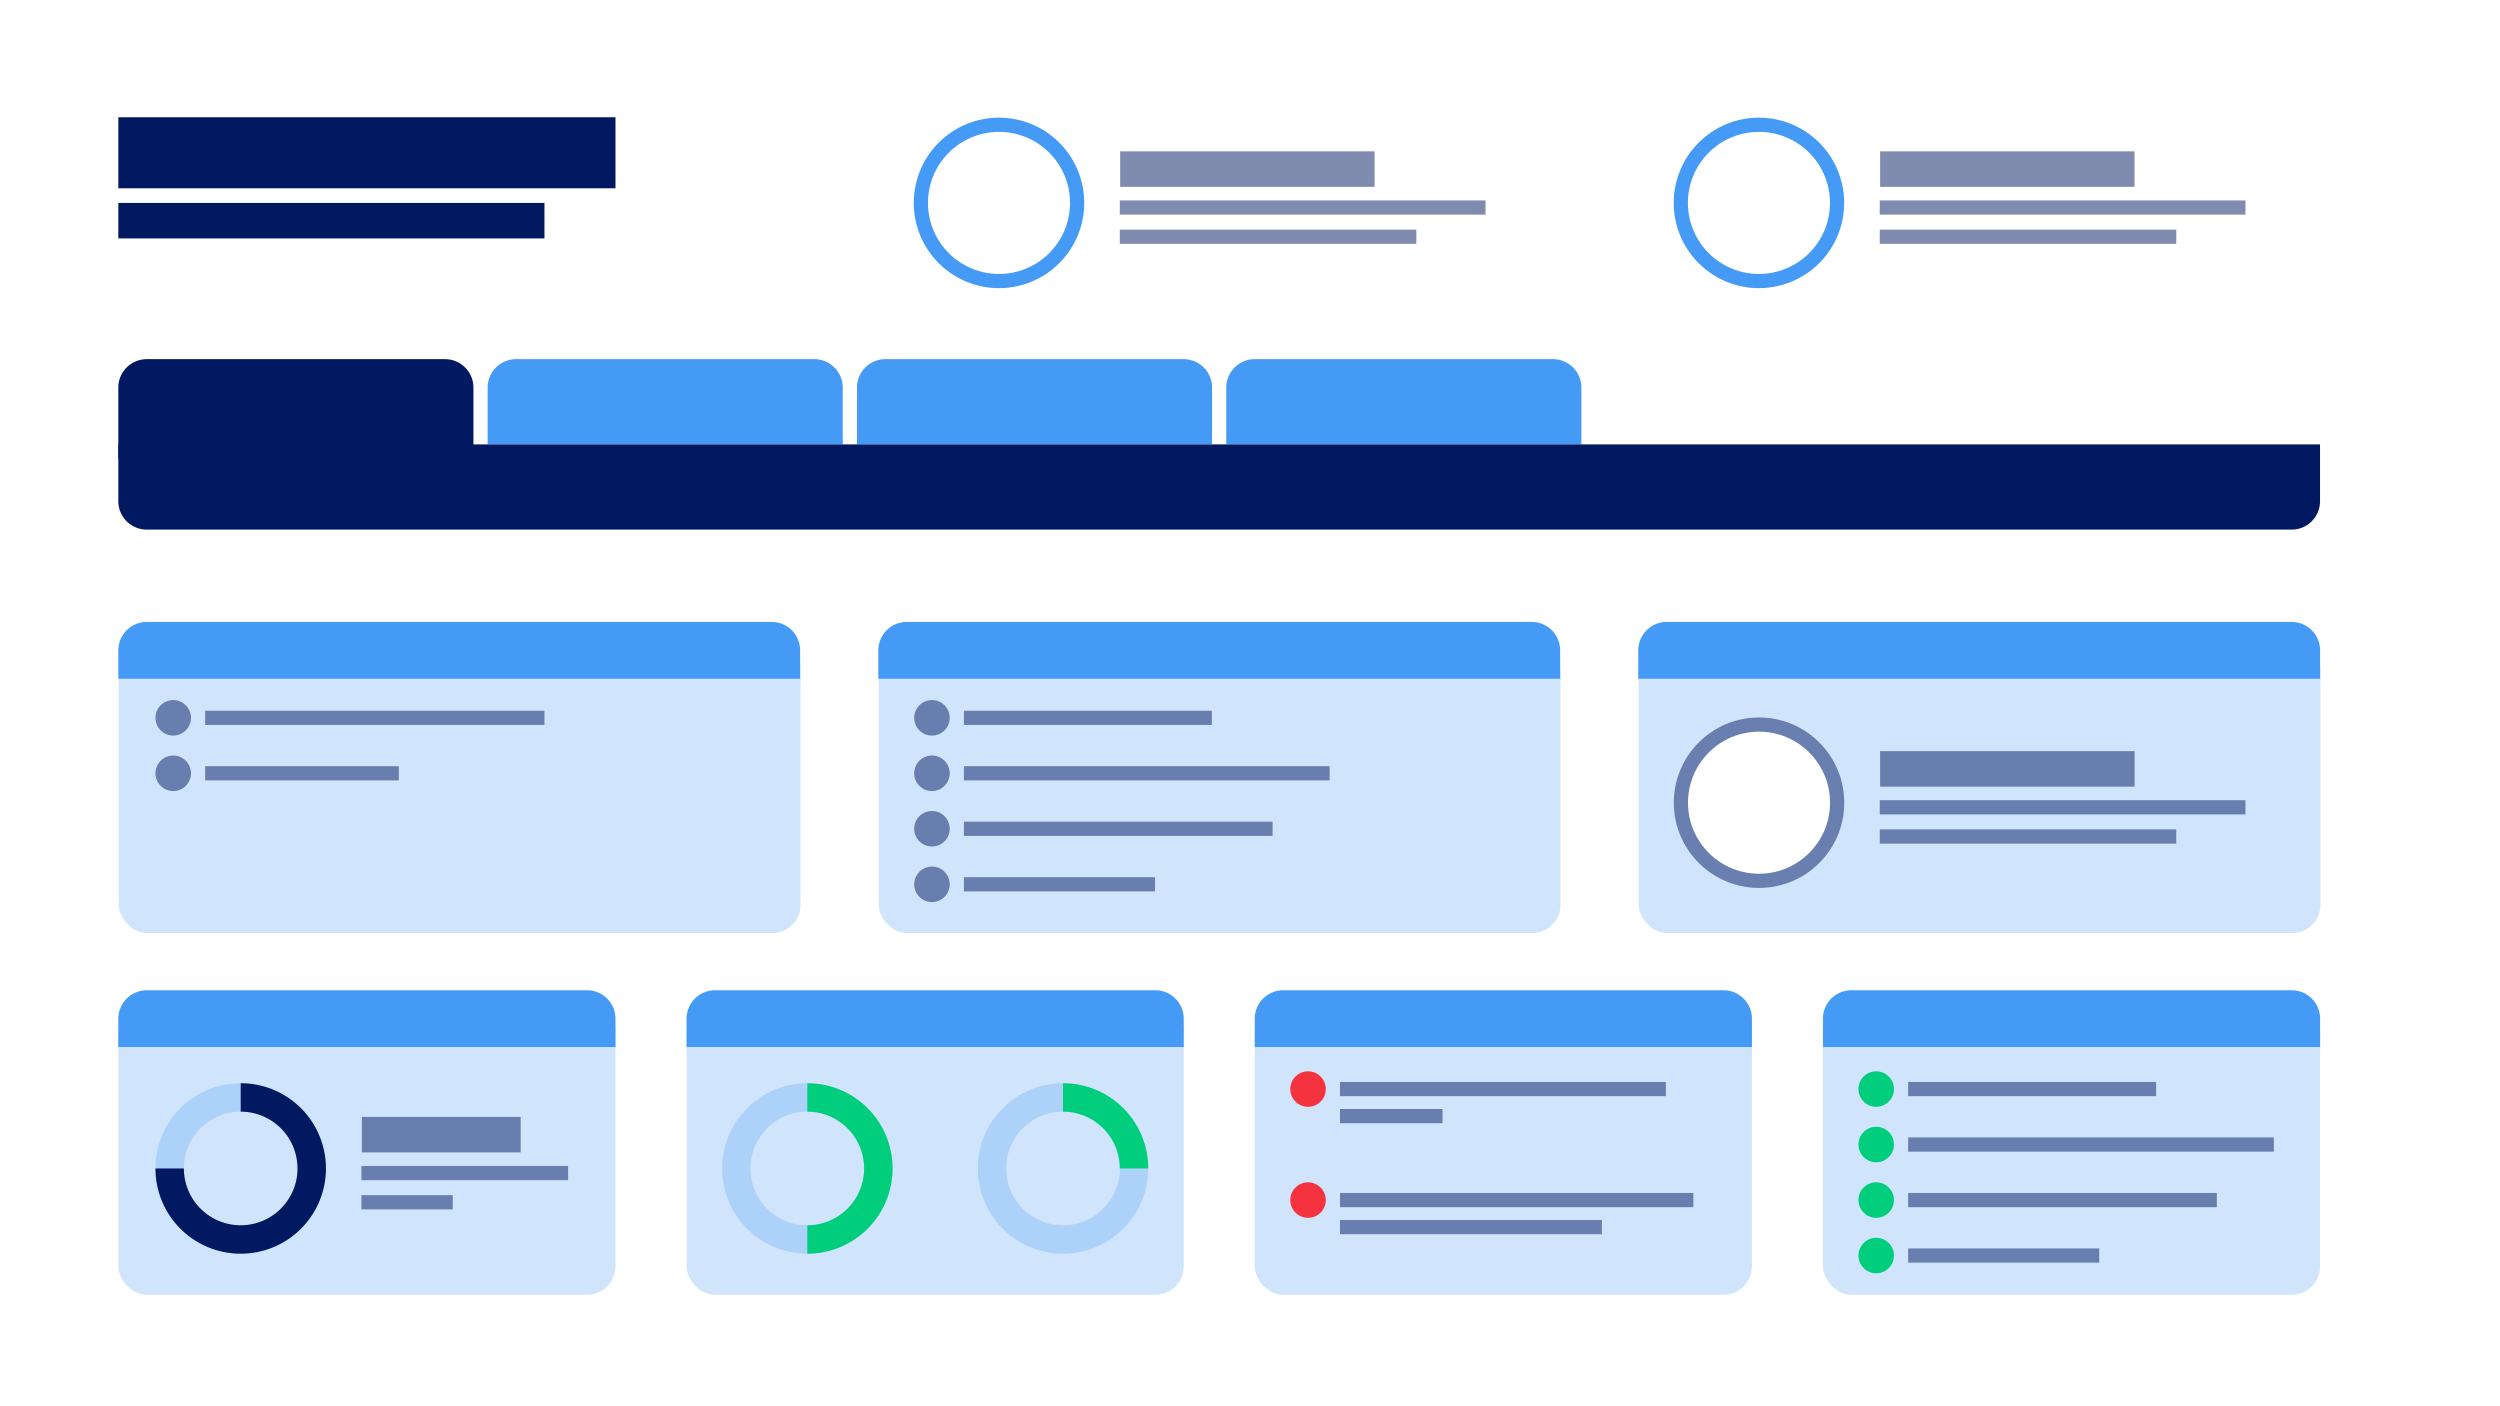 <svg id="Layer_1" data-name="Layer 1" xmlns="http://www.w3.org/2000/svg" viewBox="0 0 352 198"><defs><style>.cls-1{fill:#fff;}.cls-11,.cls-2{fill:#001961;}.cls-3,.cls-4{fill:#459af6;}.cls-4,.cls-8{opacity:0.25;}.cls-10,.cls-5,.cls-6,.cls-8,.cls-9{fill:none;stroke-miterlimit:10;}.cls-5,.cls-6,.cls-9{stroke:#001961;}.cls-5{stroke-width:5px;}.cls-11,.cls-5,.cls-6,.cls-7{opacity:0.5;}.cls-6{stroke-width:2px;}.cls-8{stroke:#459af6;}.cls-10,.cls-8,.cls-9{stroke-width:4px;}.cls-10{stroke:#00ce7c;}.cls-12{fill:#00ce7c;}.cls-13{fill:#f5333f;}</style></defs><rect class="cls-1" width="352" height="198"/><path class="cls-2" d="M20.66,50.57h42a4,4,0,0,1,4,4v10a0,0,0,0,1,0,0h-50a0,0,0,0,1,0,0v-10A4,4,0,0,1,20.66,50.57Z"/><path class="cls-3" d="M72.66,50.57h42a4,4,0,0,1,4,4v8a0,0,0,0,1,0,0h-50a0,0,0,0,1,0,0v-8A4,4,0,0,1,72.66,50.57Z"/><path class="cls-3" d="M124.66,50.57h42a4,4,0,0,1,4,4v8a0,0,0,0,1,0,0h-50a0,0,0,0,1,0,0v-8A4,4,0,0,1,124.66,50.57Z"/><path class="cls-3" d="M176.66,50.57h42a4,4,0,0,1,4,4v8a0,0,0,0,1,0,0h-50a0,0,0,0,1,0,0v-8A4,4,0,0,1,176.66,50.57Z"/><rect class="cls-4" x="16.72" y="90.38" width="96" height="41" rx="4"/><path class="cls-3" d="M20.66,87.57h88a4,4,0,0,1,4,4v4a0,0,0,0,1,0,0h-96a0,0,0,0,1,0,0v-4A4,4,0,0,1,20.66,87.57Z"/><rect class="cls-4" x="123.72" y="90.38" width="96" height="41" rx="4"/><path class="cls-3" d="M127.67,87.57h88a4,4,0,0,1,4,4v4a0,0,0,0,1,0,0h-96a0,0,0,0,1,0,0v-4A4,4,0,0,1,127.67,87.57Z"/><rect class="cls-4" x="230.72" y="90.38" width="96" height="41" rx="4"/><path class="cls-3" d="M234.67,87.57h88a4,4,0,0,1,4,4v4a0,0,0,0,1,0,0h-96a0,0,0,0,1,0,0v-4A4,4,0,0,1,234.67,87.57Z"/><rect class="cls-4" x="16.66" y="141.31" width="70" height="41" rx="4"/><path class="cls-3" d="M20.66,139.43h62a4,4,0,0,1,4,4v4a0,0,0,0,1,0,0h-70a0,0,0,0,1,0,0v-4A4,4,0,0,1,20.66,139.43Z"/><rect class="cls-4" x="96.67" y="141.31" width="70" height="41" rx="4"/><path class="cls-3" d="M100.67,139.43h62a4,4,0,0,1,4,4v4a0,0,0,0,1,0,0h-70a0,0,0,0,1,0,0v-4A4,4,0,0,1,100.67,139.43Z"/><rect class="cls-4" x="256.67" y="141.31" width="70" height="41" rx="4"/><path class="cls-3" d="M260.67,139.43h62a4,4,0,0,1,4,4v4a0,0,0,0,1,0,0h-70a0,0,0,0,1,0,0v-4A4,4,0,0,1,260.67,139.43Z"/><rect class="cls-4" x="176.67" y="141.31" width="70" height="41" rx="4"/><path class="cls-3" d="M180.67,139.43h62a4,4,0,0,1,4,4v4a0,0,0,0,1,0,0h-70a0,0,0,0,1,0,0v-4A4,4,0,0,1,180.67,139.43Z"/><rect class="cls-2" x="16.66" y="16.51" width="70" height="10"/><rect class="cls-2" x="16.66" y="28.57" width="60" height="5"/><path class="cls-3" d="M140.66,18.57a10,10,0,1,1-10,10,10,10,0,0,1,10-10m0-2a12,12,0,1,0,12,12,12,12,0,0,0-12-12Z"/><path class="cls-3" d="M247.66,18.57a10,10,0,1,1-10,10,10,10,0,0,1,10-10m0-2a12,12,0,1,0,12,12,12,12,0,0,0-12-12Z"/><path class="cls-2" d="M16.66,62.57h310a0,0,0,0,1,0,0v8a4,4,0,0,1-4,4h-302a4,4,0,0,1-4-4v-8a0,0,0,0,1,0,0Z"/><line class="cls-5" x1="157.72" y1="23.81" x2="193.54" y2="23.81"/><line class="cls-6" x1="157.67" y1="29.22" x2="209.16" y2="29.22"/><line class="cls-6" x1="157.67" y1="33.33" x2="199.42" y2="33.33"/><line class="cls-5" x1="264.72" y1="23.81" x2="300.54" y2="23.81"/><line class="cls-6" x1="264.67" y1="29.22" x2="316.16" y2="29.22"/><line class="cls-6" x1="264.67" y1="33.33" x2="306.42" y2="33.33"/><line class="cls-5" x1="264.72" y1="108.26" x2="300.55" y2="108.26"/><line class="cls-6" x1="264.67" y1="113.67" x2="316.16" y2="113.67"/><line class="cls-6" x1="135.72" y1="101.07" x2="170.63" y2="101.07"/><line class="cls-6" x1="264.67" y1="117.78" x2="306.42" y2="117.78"/><line class="cls-5" x1="50.95" y1="159.76" x2="73.31" y2="159.76"/><line class="cls-6" x1="50.89" y1="165.17" x2="79.99" y2="165.17"/><line class="cls-6" x1="50.89" y1="169.28" x2="63.74" y2="169.28"/><g class="cls-7"><circle class="cls-2" cx="247.67" cy="113.02" r="12"/></g><circle class="cls-1" cx="247.67" cy="113.02" r="10"/><circle class="cls-8" cx="33.89" cy="164.52" r="10"/><path class="cls-9" d="M33.89,154.52a10,10,0,1,1-10,10"/><circle class="cls-8" cx="113.67" cy="164.52" r="10"/><path class="cls-10" d="M103.67,164.52"/><path class="cls-10" d="M113.67,154.52a10,10,0,0,1,0,20"/><circle class="cls-8" cx="149.67" cy="164.52" r="10"/><path class="cls-10" d="M139.67,164.52"/><path class="cls-10" d="M149.67,174.52"/><path class="cls-10" d="M149.67,154.52a10,10,0,0,1,10,10"/><circle class="cls-11" cx="131.22" cy="101.07" r="2.5"/><line class="cls-6" x1="135.72" y1="108.88" x2="187.21" y2="108.88"/><circle class="cls-11" cx="131.22" cy="108.88" r="2.5"/><line class="cls-6" x1="135.72" y1="116.69" x2="179.18" y2="116.69"/><circle class="cls-11" cx="131.22" cy="116.69" r="2.5"/><line class="cls-6" x1="135.72" y1="124.51" x2="162.63" y2="124.51"/><circle class="cls-11" cx="131.22" cy="124.51" r="2.5"/><line class="cls-6" x1="268.67" y1="153.34" x2="303.58" y2="153.34"/><circle class="cls-12" cx="264.17" cy="153.34" r="2.5"/><line class="cls-6" x1="268.67" y1="161.15" x2="320.16" y2="161.15"/><line class="cls-6" x1="188.67" y1="157.15" x2="203.11" y2="157.15"/><circle class="cls-12" cx="264.17" cy="161.15" r="2.5"/><line class="cls-6" x1="268.67" y1="168.97" x2="312.13" y2="168.97"/><circle class="cls-12" cx="264.17" cy="168.97" r="2.5"/><line class="cls-6" x1="188.67" y1="153.34" x2="234.55" y2="153.34"/><circle class="cls-13" cx="184.17" cy="153.34" r="2.5"/><line class="cls-6" x1="188.67" y1="168.97" x2="238.42" y2="168.97"/><circle class="cls-13" cx="184.17" cy="168.97" r="2.5"/><line class="cls-6" x1="268.67" y1="176.78" x2="295.57" y2="176.78"/><line class="cls-6" x1="188.67" y1="172.78" x2="225.55" y2="172.78"/><circle class="cls-12" cx="264.17" cy="176.78" r="2.5"/><line class="cls-6" x1="28.89" y1="101.07" x2="76.66" y2="101.07"/><circle class="cls-11" cx="24.39" cy="101.07" r="2.5"/><line class="cls-6" x1="28.89" y1="108.88" x2="56.15" y2="108.88"/><circle class="cls-11" cx="24.39" cy="108.88" r="2.5"/></svg>